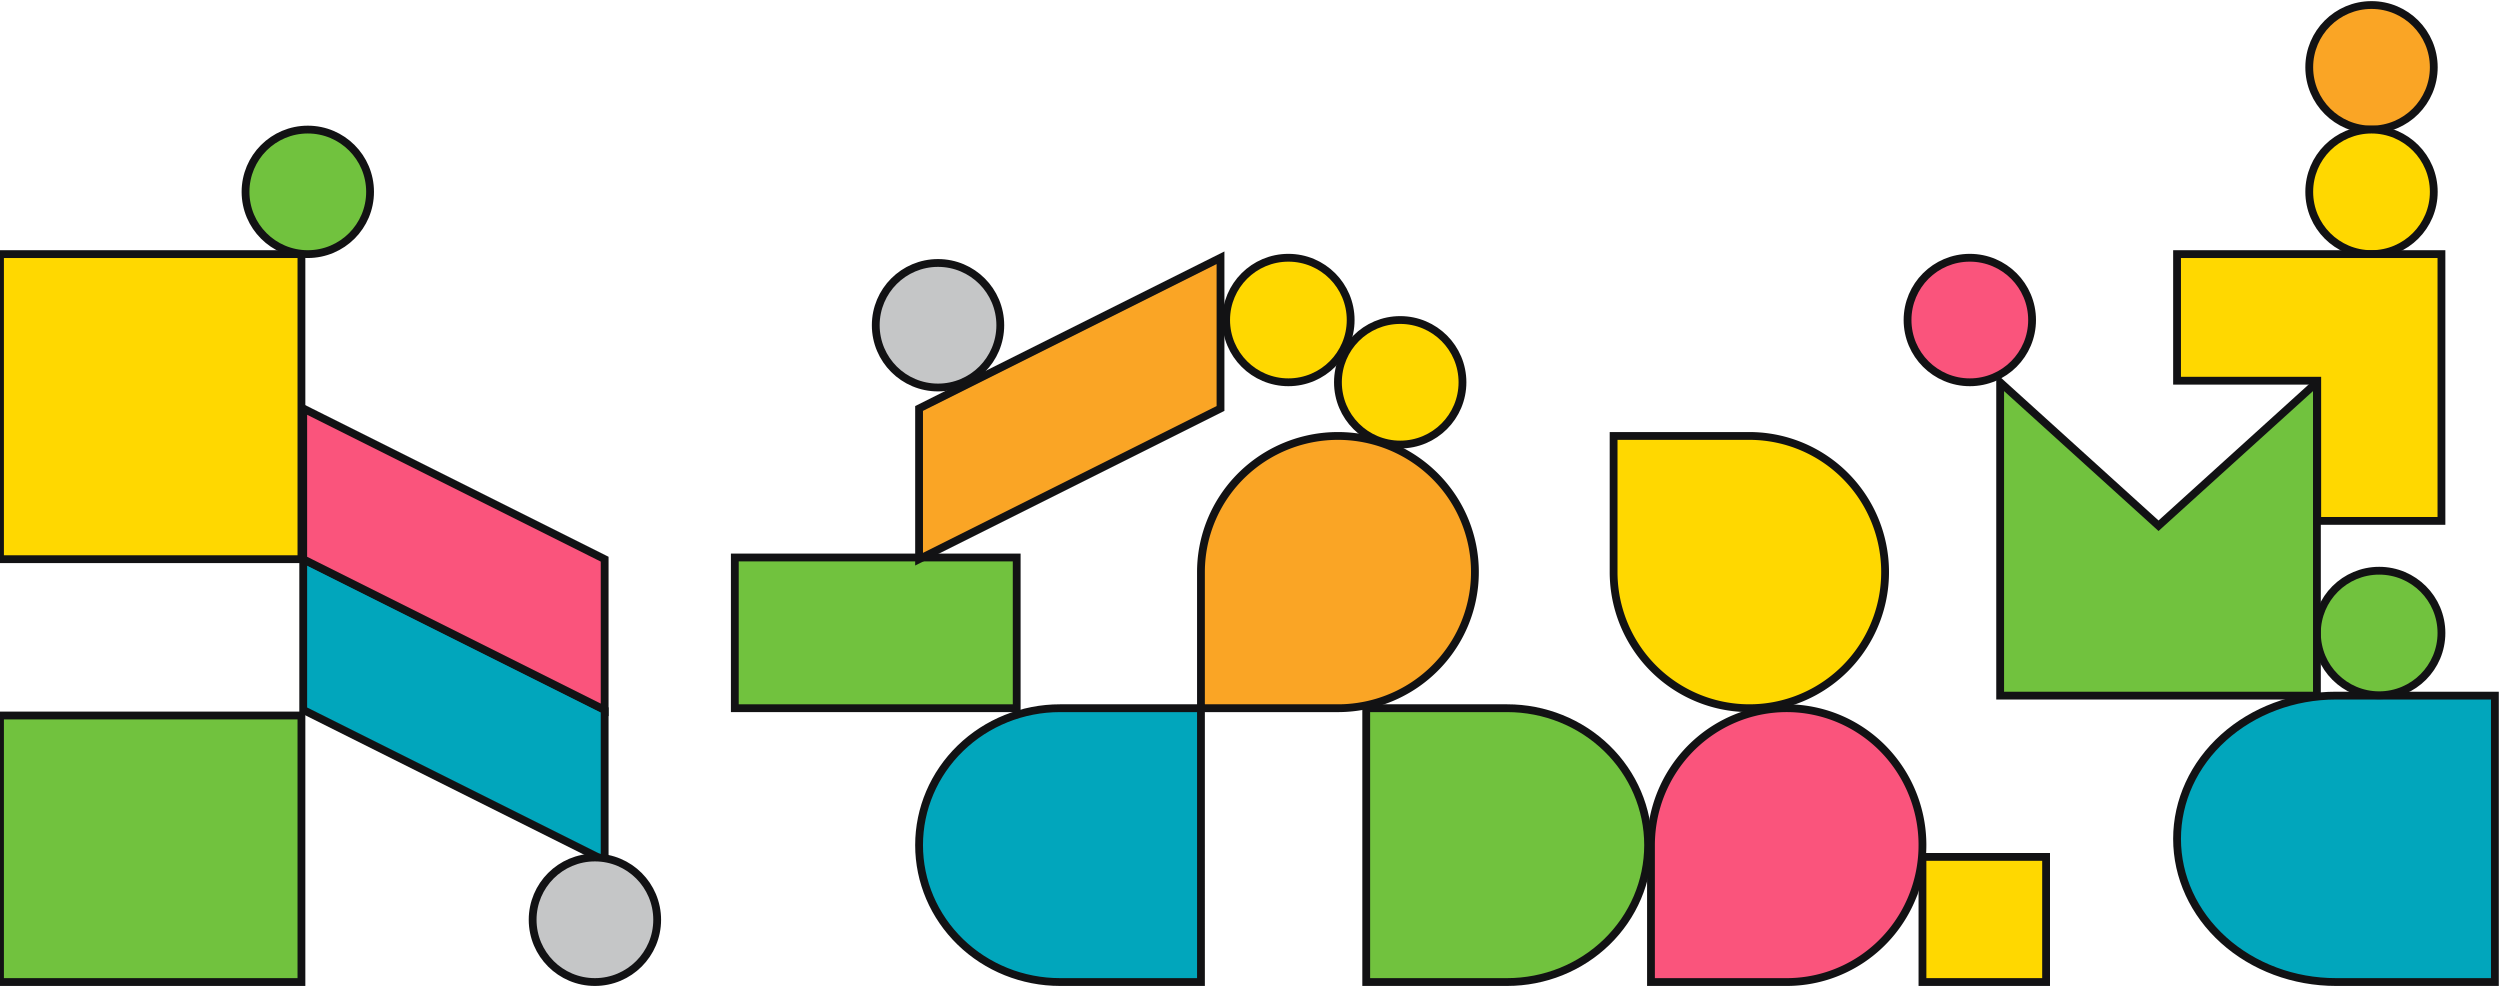 <svg width="1920" height="758" fill="none" xmlns="http://www.w3.org/2000/svg"><path d="M0 754.203h231.5V549.507H0v204.696zm564.34-210.302h216.484v-115.75H564.34v115.75z" fill="#71C23E" stroke="#121214" stroke-width="6"/><path d="M0 429.454h231.5V195.158H0v234.296zm1476.45 324.748h94.95v-96.096h-94.95v96.096z" fill="#FFD800" stroke="#121214" stroke-width="6"/><path d="M232.876 429.453v115.75l231.5 115.75v-115.75l-231.5-115.75z" fill="#01A6BC" stroke="#121214" stroke-width="6"/><path d="M232.876 313.704v115.75l231.5 115.75v-115.75l-231.5-115.75z" fill="#FA547C" stroke="#121214" stroke-width="6"/><path d="M705.852 429.455v-115.75l231.5-115.75v115.75l-231.5 115.75z" fill="#FAA525" stroke="#121214" stroke-width="6"/><path d="M1267.95 754.203h104.25c20.62 0 40.77-6.167 57.92-17.721 17.14-11.554 30.5-27.977 38.39-47.191a106.02 106.02 0 005.94-60.753c-4.03-20.398-13.96-39.134-28.53-53.839-14.58-14.706-33.16-24.721-53.38-28.778a103.438 103.438 0 00-60.24 5.984c-19.04 7.958-35.33 21.436-46.78 38.728-11.46 17.292-17.57 37.622-17.57 58.419v105.151z" fill="#FA547C" stroke="#121214" stroke-width="6"/><path d="M922.336 543.901h105.204c20.8 0 41.14-6.131 58.44-17.618 17.3-11.487 30.79-27.815 38.75-46.917a103.95 103.95 0 005.99-60.402c-4.06-20.28-14.08-38.907-28.79-53.528a105.446 105.446 0 00-53.87-28.611 105.815 105.815 0 00-60.782 5.949c-19.223 7.913-35.653 21.312-47.212 38.504a104.075 104.075 0 00-17.73 58.081v104.542z" fill="#FAA525" stroke="#121214" stroke-width="6"/><path d="M1239.25 334.816h104.25c20.62 0 40.78 6.132 57.92 17.619a104.447 104.447 0 0138.4 46.917 104.84 104.84 0 015.93 60.402 104.615 104.615 0 01-28.53 53.528 104.184 104.184 0 01-53.38 28.611 103.975 103.975 0 01-60.23-5.95 104.346 104.346 0 01-46.79-38.503 104.796 104.796 0 01-17.57-58.081V334.816z" fill="#FFD800" stroke="#121214" stroke-width="6"/><path d="M1049.26 543.901h108.24c28.71 0 56.24 11.079 76.54 30.799 20.3 19.719 31.71 46.465 31.71 74.353 0 27.888-11.41 54.634-31.71 74.353-20.3 19.72-47.83 30.799-76.54 30.799h-108.24V543.901z" fill="#71C23E" stroke="#121214" stroke-width="6"/><path d="M922.336 543.901H814.094c-28.708 0-56.239 11.079-76.539 30.799-20.299 19.719-31.703 46.465-31.703 74.353 0 27.888 11.404 54.634 31.703 74.353 20.3 19.72 47.831 30.799 76.539 30.799h108.242V543.901zm993.744-9.67h-122.05c-32.37 0-63.42 11.588-86.31 32.215-22.89 20.626-35.74 48.602-35.74 77.772 0 29.17 12.85 57.146 35.74 77.772 22.89 20.627 53.94 32.215 86.31 32.215h122.05V534.231z" fill="#01A6BC" stroke="#121214" stroke-width="6"/><circle cx="989.488" cy="245.775" r="47.82" fill="#FFD800" stroke="#121214" stroke-width="6"/><circle cx="236.392" cy="147.339" r="47.82" fill="#71C23E" stroke="#121214" stroke-width="6"/><circle cx="1827.21" cy="486.134" r="47.82" fill="#71C23E" stroke="#121214" stroke-width="6"/><circle cx="456.89" cy="706.384" r="47.82" fill="#C5C6C7" stroke="#121214" stroke-width="6"/><circle cx="720.402" cy="249.784" r="47.82" fill="#C5C6C7" stroke="#121214" stroke-width="6"/><circle cx="1821.32" cy="51.684" r="47.82" fill="#FAA525" stroke="#121214" stroke-width="6"/><circle cx="1512.82" cy="245.775" r="47.82" fill="#FA547C" stroke="#121214" stroke-width="6"/><circle cx="1075.36" cy="293.595" r="47.82" fill="#FFD800" stroke="#121214" stroke-width="6"/><circle cx="1821.32" cy="147.338" r="47.82" fill="#FFD800" stroke="#121214" stroke-width="6"/><path d="M1779.39 534.232V293.595l-121.64 110.172-121.63-110.172v240.637h243.27z" fill="#71C23E" stroke="#121214" stroke-width="6"/><path d="M1875.03 195.158v204.891h-95.39V292.386h-107.66v-97.228h203.05z" fill="#FFD800" stroke="#121214" stroke-width="6"/></svg>